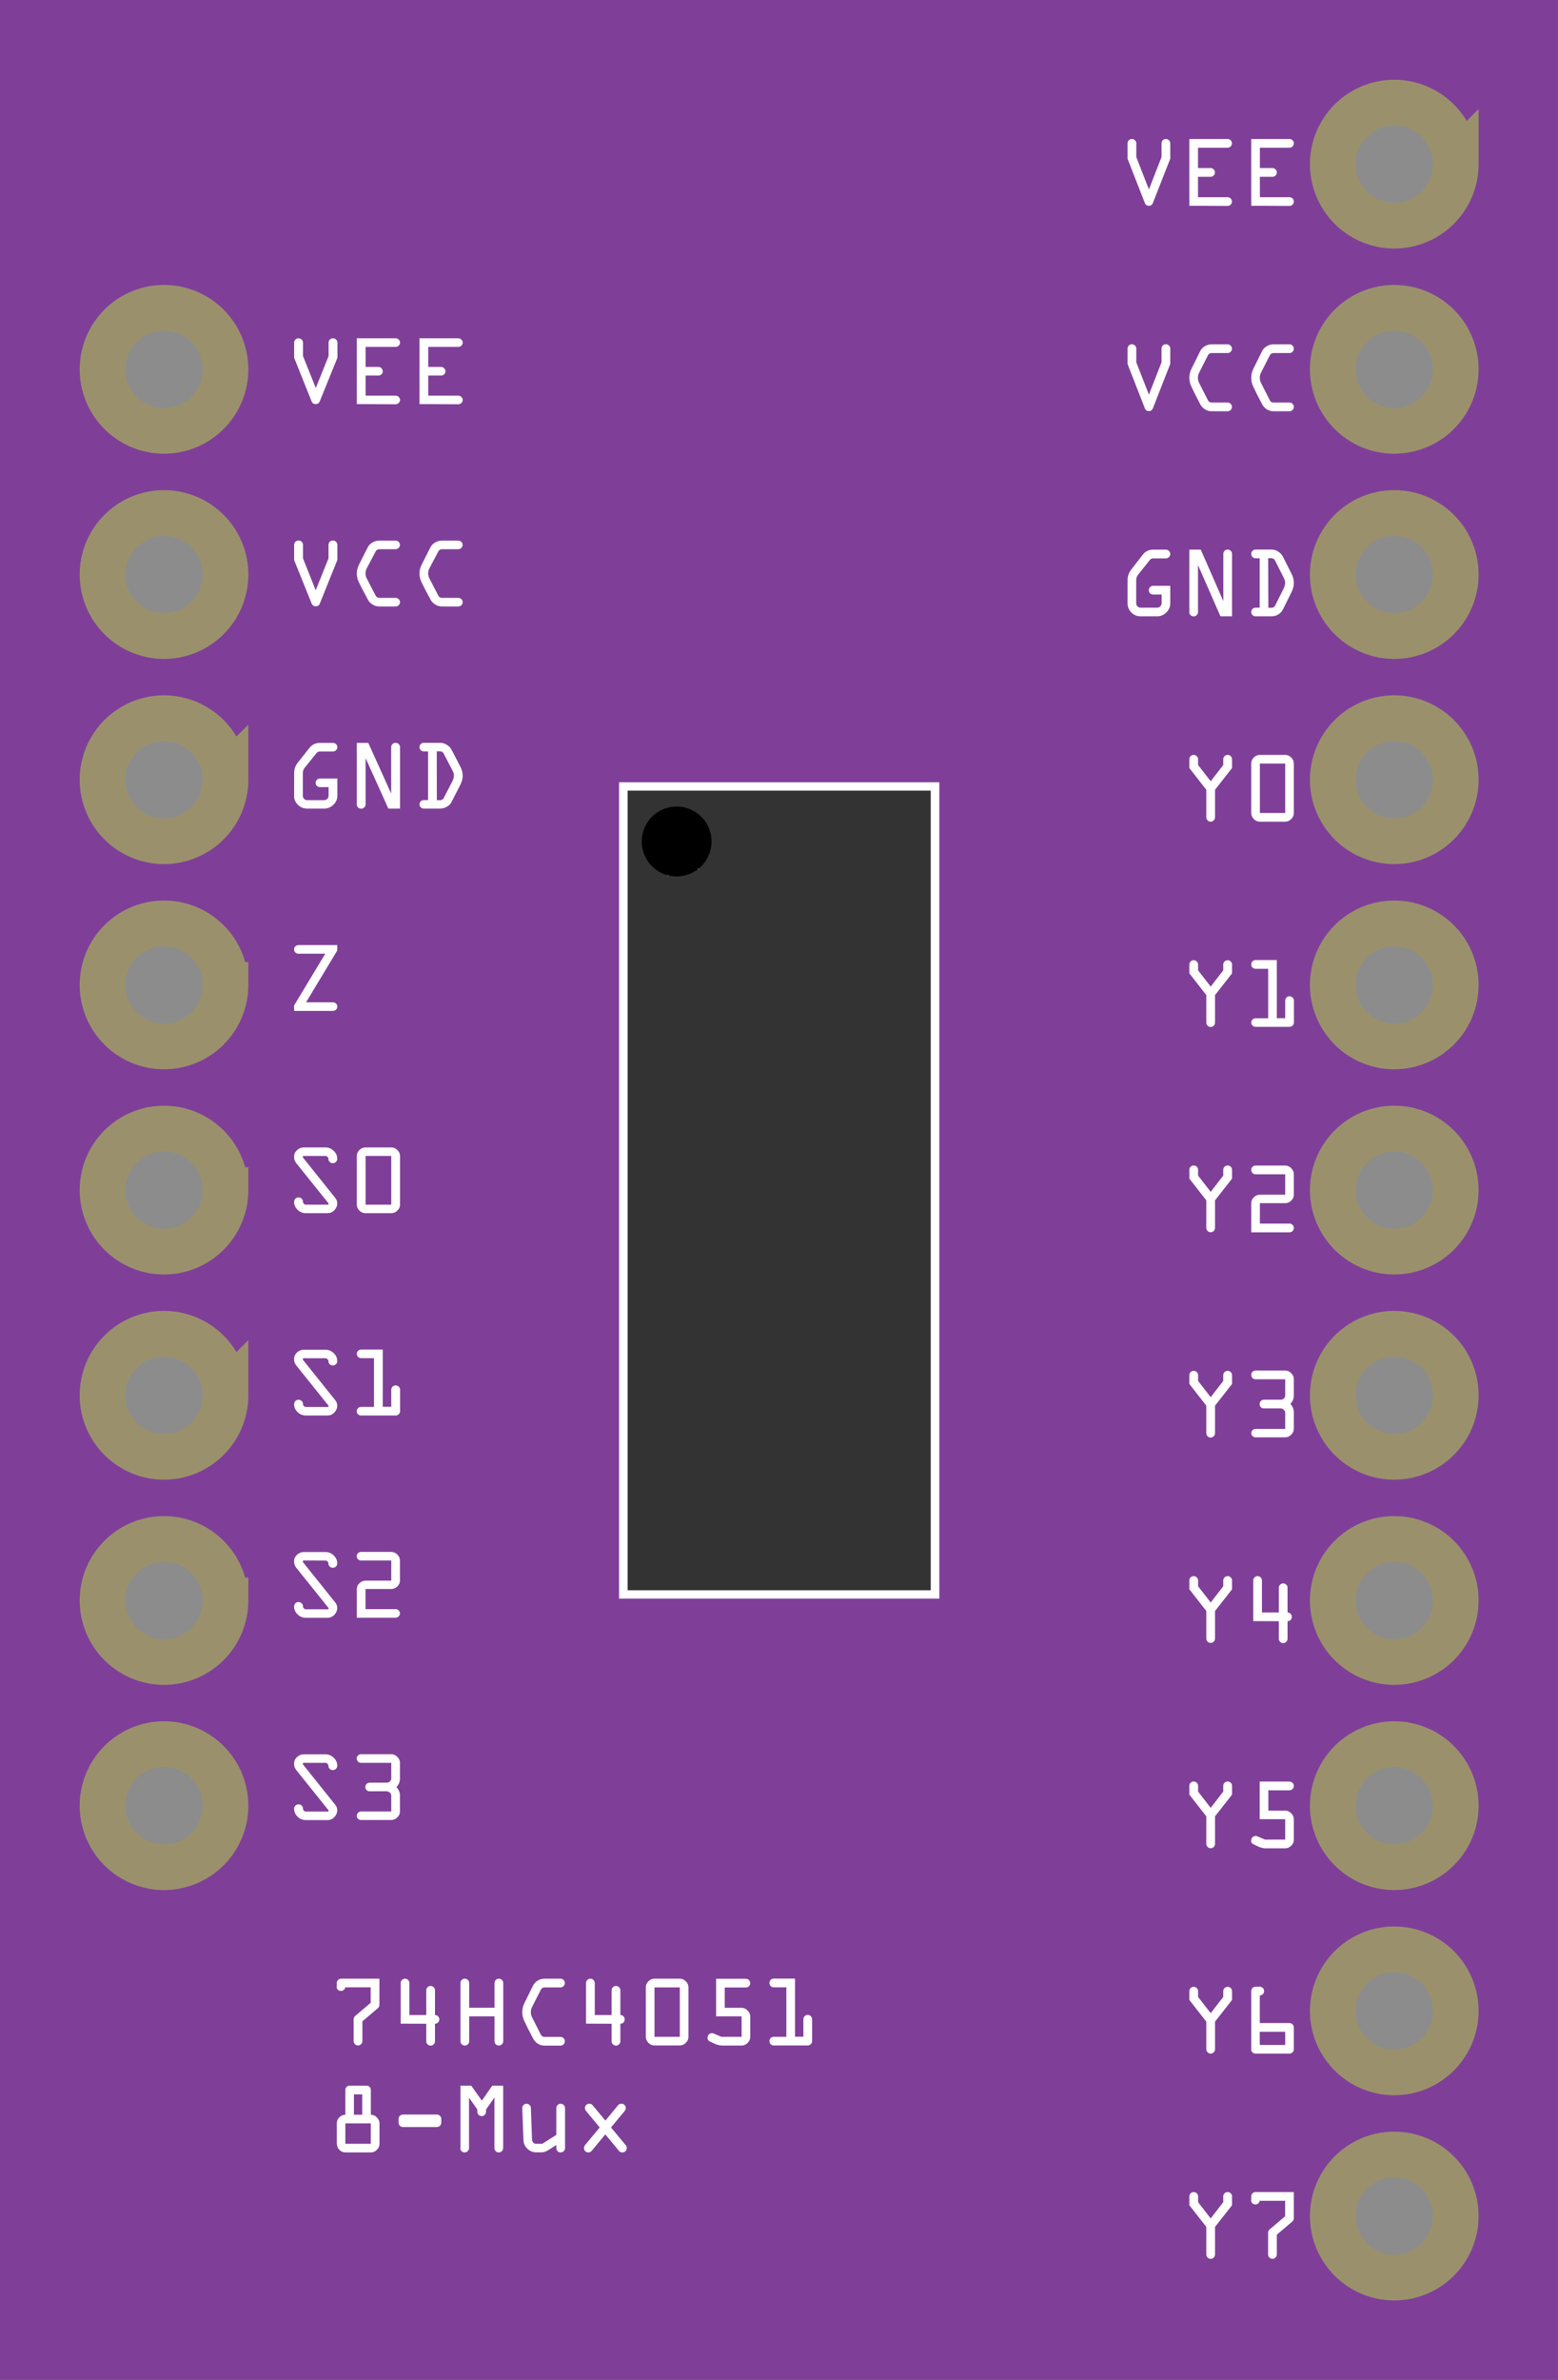 <!-- Created with Inkscape (http://www.inkscape.org/) --><svg xmlns:inkscape="http://www.inkscape.org/namespaces/inkscape" xmlns:sodipodi="http://sodipodi.sourceforge.net/DTD/sodipodi-0.dtd" xmlns="http://www.w3.org/2000/svg" xmlns:svg="http://www.w3.org/2000/svg" width="19.304mm" height="29.464mm" viewBox="0 0 19.304 29.464" version="1.1" id="svg5" inkscape:version="1.1.1 (3bf5ae0d25, 2021-09-20)" sodipodi:docname="input.svg">
  <rect x="0" y="0" width="19.304" height="29.464" fill="#808080" stroke="none"/>
  <sodipodi:namedview id="namedview7" pagecolor="#ffffff" bordercolor="#666666" borderopacity="1.0" inkscape:pageshadow="2" inkscape:pageopacity="0.0" inkscape:pagecheckerboard="0" inkscape:document-units="mm" showgrid="true" inkscape:zoom="5.6568543" inkscape:cx="51.707183" inkscape:cy="89.360619" inkscape:window-width="1789" inkscape:window-height="1368" inkscape:window-x="3312" inkscape:window-y="1200" inkscape:window-maximized="0" inkscape:current-layer="g5110-9" objecttolerance="20" inkscape:snap-global="true" inkscape:snap-nodes="true" inkscape:snap-others="true" inkscape:snap-to-guides="true" guidetolerance="10000" inkscape:snap-object-midpoints="true" inkscape:snap-bbox="true" inkscape:snap-bbox-midpoints="false" inkscape:snap-bbox-edge-midpoints="false" inkscape:object-nodes="false" inkscape:snap-center="true" fit-margin-top="0" fit-margin-left="0" fit-margin-right="0" fit-margin-bottom="0">
    <inkscape:grid type="xygrid" id="grid9" spacingx="0.254" spacingy="0.254" originx="-0.508" originy="-0.508"/>
  </sodipodi:namedview>
  <defs id="defs2">
    <linearGradient id="linearGradient2068" inkscape:swatch="solid">
      <stop style="stop-color:#7f3f98;stop-opacity:1;" offset="0" id="stop2066"/>
    </linearGradient>
  </defs>
  <g inkscape:label="Layer 1" inkscape:groupmode="layer" id="layer1" style="display:inline" transform="translate(-0.635,-0.635)">
    <g id="breadboard" transform="matrix(1.086,0,0,1.055,0.497,0.501)">
      <path id="rect5525" style="display:inline;fill:#7f3f98;fill-rule:evenodd;stroke-width:0.929" inkscape:label="base" d="M 0.127,0.127 H 17.907 V 28.067 H 0.127 Z"/>
      <g id="g5110-9" inkscape:label="pins" style="display:inline" transform="matrix(0.921,0,0,0.948,-0.458,-0.475)">
        <path id="connector18pin" style="fill:#8c8c8c;stroke:#9a916c;stroke-width:0.565" inkscape:label="connector18pin" d="m 18.669,28.067 a 0.762,0.762 0 0 1 -0.762,0.762 0.762,0.762 0 0 1 -0.762,-0.762 0.762,0.762 0 0 1 0.762,-0.762 0.762,0.762 0 0 1 0.762,0.762 z"/>
        <path id="connector17pin" style="fill:#8c8c8c;stroke:#9a916c;stroke-width:0.565" inkscape:label="connector17pin" d="m 18.669,25.527 a 0.762,0.762 0 0 1 -0.762,0.762 0.762,0.762 0 0 1 -0.762,-0.762 0.762,0.762 0 0 1 0.762,-0.762 0.762,0.762 0 0 1 0.762,0.762 z"/>
        <path id="connector16pin" style="fill:#8c8c8c;stroke:#9a916c;stroke-width:0.565" inkscape:label="connector16pin" d="m 18.669,22.987 a 0.762,0.762 0 0 1 -0.762,0.762 0.762,0.762 0 0 1 -0.762,-0.762 0.762,0.762 0 0 1 0.762,-0.762 0.762,0.762 0 0 1 0.762,0.762 z"/>
        <path id="connector15pin" style="fill:#8c8c8c;stroke:#9a916c;stroke-width:0.565" inkscape:label="connector15pin" d="m 18.669,20.447 a 0.762,0.762 0 0 1 -0.762,0.762 0.762,0.762 0 0 1 -0.762,-0.762 0.762,0.762 0 0 1 0.762,-0.762 0.762,0.762 0 0 1 0.762,0.762 z"/>
        <path id="connector14pin" style="fill:#8c8c8c;fill-rule:evenodd;stroke:#9a916c;stroke-width:0.565" inkscape:label="connector14pin" d="m 18.669,17.907 a 0.762,0.762 0 0 1 -0.762,0.762 0.762,0.762 0 0 1 -0.762,-0.762 0.762,0.762 0 0 1 0.762,-0.762 0.762,0.762 0 0 1 0.762,0.762 z"/>
        <path id="connector13pin" style="fill:#8c8c8c;stroke:#9a916c;stroke-width:0.565" inkscape:label="connector13pin" d="m 18.669,15.367 a 0.762,0.762 0 0 1 -0.762,0.762 0.762,0.762 0 0 1 -0.762,-0.762 0.762,0.762 0 0 1 0.762,-0.762 0.762,0.762 0 0 1 0.762,0.762 z"/>
        <path id="connector12pin" style="fill:#8c8c8c;stroke:#9a916c;stroke-width:0.565" inkscape:label="connector12pin" d="m 18.669,12.827 a 0.762,0.762 0 0 1 -0.762,0.762 0.762,0.762 0 0 1 -0.762,-0.762 0.762,0.762 0 0 1 0.762,-0.762 0.762,0.762 0 0 1 0.762,0.762 z"/>
        <path id="connector11pin" style="fill:#8c8c8c;stroke:#9a916c;stroke-width:0.565" inkscape:label="connector11pin" d="M 18.669,10.287 A 0.762,0.762 0 0 1 17.907,11.049 0.762,0.762 0 0 1 17.145,10.287 0.762,0.762 0 0 1 17.907,9.525 0.762,0.762 0 0 1 18.669,10.287 Z"/>
        <path id="connector10pin" style="fill:#8c8c8c;stroke:#9a916c;stroke-width:0.565" inkscape:label="connector10pin" d="m 18.669,7.747 a 0.762,0.762 0 0 1 -0.762,0.762 0.762,0.762 0 0 1 -0.762,-0.762 0.762,0.762 0 0 1 0.762,-0.762 0.762,0.762 0 0 1 0.762,0.762 z"/>
        <path id="connector9pin" style="fill:#8c8c8c;stroke:#9a916c;stroke-width:0.565" inkscape:label="connector9pin" d="m 18.669,5.207 a 0.762,0.762 0 0 1 -0.762,0.762 0.762,0.762 0 0 1 -0.762,-0.762 0.762,0.762 0 0 1 0.762,-0.762 0.762,0.762 0 0 1 0.762,0.762 z"/>
        <path id="connector8pin" style="fill:#8c8c8c;stroke:#9a916c;stroke-width:0.565" inkscape:label="connector8pin" d="m 18.669,2.667 a 0.762,0.762 0 0 1 -0.762,0.762 0.762,0.762 0 0 1 -0.762,-0.762 A 0.762,0.762 0 0 1 17.907,1.905 0.762,0.762 0 0 1 18.669,2.667 Z"/>
        <path id="connector7pin" style="fill:#8c8c8c;stroke:#9a916c;stroke-width:0.565" inkscape:label="connector7pin" d="m 3.429,22.987 a 0.762,0.762 0 0 1 -0.762,0.762 0.762,0.762 0 0 1 -0.762,-0.762 0.762,0.762 0 0 1 0.762,-0.762 0.762,0.762 0 0 1 0.762,0.762 z"/>
        <path id="connector6pin" style="fill:#8c8c8c;stroke:#9a916c;stroke-width:0.565" inkscape:label="connector6pin" d="m 3.429,20.447 a 0.762,0.762 0 0 1 -0.762,0.762 A 0.762,0.762 0 0 1 1.905,20.447 0.762,0.762 0 0 1 2.667,19.685 a 0.762,0.762 0 0 1 0.762,0.762 z"/>
        <path id="connector5pin" style="fill:#8c8c8c;stroke:#9a916c;stroke-width:0.565" inkscape:label="connector5pin" d="m 3.429,17.907 a 0.762,0.762 0 0 1 -0.762,0.762 A 0.762,0.762 0 0 1 1.905,17.907 a 0.762,0.762 0 0 1 0.762,-0.762 0.762,0.762 0 0 1 0.762,0.762 z"/>
        <path id="connector4pin" style="fill:#8c8c8c;stroke:#9a916c;stroke-width:0.565" inkscape:label="connector4pin" d="m 3.429,15.367 a 0.762,0.762 0 0 1 -0.762,0.762 A 0.762,0.762 0 0 1 1.905,15.367 a 0.762,0.762 0 0 1 0.762,-0.762 0.762,0.762 0 0 1 0.762,0.762 z"/>
        <path id="connector3pin" style="fill:#8c8c8c;stroke:#9a916c;stroke-width:0.565" inkscape:label="connector3pin" d="m 3.429,12.827 a 0.762,0.762 0 0 1 -0.762,0.762 A 0.762,0.762 0 0 1 1.905,12.827 a 0.762,0.762 0 0 1 0.762,-0.762 0.762,0.762 0 0 1 0.762,0.762 z"/>
        <path id="connector2pin" style="fill:#8c8c8c;stroke:#9a916c;stroke-width:0.565" inkscape:label="connector2pin" d="m 3.429,10.287 a 0.762,0.762 0 0 1 -0.762,0.762 A 0.762,0.762 0 0 1 1.905,10.287 0.762,0.762 0 0 1 2.667,9.525 0.762,0.762 0 0 1 3.429,10.287 Z"/>
        <path id="connector1pin" style="fill:#8c8c8c;stroke:#9a916c;stroke-width:0.565" inkscape:label="connector1pin" d="m 3.429,7.747 a 0.762,0.762 0 0 1 -0.762,0.762 0.762,0.762 0 0 1 -0.762,-0.762 0.762,0.762 0 0 1 0.762,-0.762 0.762,0.762 0 0 1 0.762,0.762 z"/>
        <path id="connector0pin" style="fill:#8c8c8c;stroke:#9a916c;stroke-width:0.565" inkscape:label="connector0pin" d="m 3.429,5.207 a 0.762,0.762 0 0 1 -0.762,0.762 0.762,0.762 0 0 1 -0.762,-0.762 0.762,0.762 0 0 1 0.762,-0.762 0.762,0.762 0 0 1 0.762,0.762 z"/>
      </g>
      <g id="g145510" inkscape:label="pin names">
        <g aria-label="VEE" id="text13455" style="font-size:0.989px;font-family:OCRA;-inkscape-font-specification:OCRA;fill:#ffffff">
          <path d="M 3.483,4.326 V 4.147 q 0,-0.02 0.014,-0.035 0.015,-0.015 0.036,-0.015 0.021,0 0.036,0.015 0.015,0.015 0.015,0.035 v 0.159 l 0.146,0.374 0.146,-0.374 v -0.159 q 0,-0.02 0.014,-0.035 0.015,-0.015 0.036,-0.015 0.021,0 0.036,0.015 0.015,0.015 0.015,0.035 V 4.325 L 3.775,4.837 q -0.013,0.032 -0.046,0.032 -0.035,0 -0.047,-0.032 z" style="font-size:0.989px;font-family:OCRA;-inkscape-font-specification:OCRA;fill:#ffffff" id="path915"/>
          <path d="M 4.198,4.869 V 4.097 h 0.442 q 0.021,0 0.036,0.015 0.015,0.015 0.015,0.035 0,0.021 -0.015,0.036 -0.015,0.015 -0.036,0.015 H 4.298 v 0.235 h 0.146 q 0.02,0 0.035,0.015 0.015,0.015 0.015,0.036 0,0.021 -0.015,0.036 -0.015,0.014 -0.035,0.014 h -0.146 v 0.236 h 0.342 q 0.021,0 0.036,0.015 0.015,0.015 0.015,0.035 0,0.021 -0.015,0.036 -0.015,0.015 -0.036,0.015 z" style="font-size:0.989px;font-family:OCRA;-inkscape-font-specification:OCRA;fill:#ffffff" id="path917"/>
          <path d="M 4.913,4.869 V 4.097 h 0.442 q 0.021,0 0.036,0.015 0.015,0.015 0.015,0.035 0,0.021 -0.015,0.036 -0.015,0.015 -0.036,0.015 h -0.342 v 0.235 h 0.146 q 0.02,0 0.035,0.015 0.015,0.015 0.015,0.036 0,0.021 -0.015,0.036 -0.015,0.014 -0.035,0.014 h -0.146 v 0.236 h 0.342 q 0.021,0 0.036,0.015 0.015,0.015 0.015,0.035 0,0.021 -0.015,0.036 -0.015,0.015 -0.036,0.015 z" style="font-size:0.989px;font-family:OCRA;-inkscape-font-specification:OCRA;fill:#ffffff" id="path919"/>
        </g>
        <g aria-label="VCC" id="text13455-8" style="font-size:0.989px;font-family:OCRA;-inkscape-font-specification:OCRA;fill:#ffffff">
          <path d="M 3.483,6.7 V 6.52 q 0,-0.02 0.014,-0.035 0.015,-0.015 0.036,-0.015 0.021,0 0.036,0.015 0.015,0.015 0.015,0.035 V 6.68 L 3.729,7.054 3.875,6.68 V 6.52 q 0,-0.02 0.014,-0.035 0.015,-0.015 0.036,-0.015 0.021,0 0.036,0.015 0.015,0.015 0.015,0.035 v 0.178 l -0.2,0.512 q -0.013,0.032 -0.046,0.032 -0.035,0 -0.047,-0.032 z" style="font-size:0.989px;font-family:OCRA;-inkscape-font-specification:OCRA;fill:#ffffff" id="path922"/>
          <path d="m 4.198,6.857 q 0,-0.052 0.024,-0.102 L 4.321,6.553 q 0.016,-0.036 0.052,-0.058 0.038,-0.024 0.082,-0.024 h 0.184 q 0.021,0 0.036,0.015 0.015,0.015 0.015,0.035 0,0.021 -0.015,0.036 -0.015,0.015 -0.036,0.015 H 4.456 q -0.031,0 -0.044,0.028 L 4.31,6.799 q -0.013,0.028 -0.013,0.057 0,0.03 0.013,0.057 L 4.412,7.115 q 0.013,0.028 0.044,0.028 h 0.184 q 0.021,0 0.036,0.015 0.015,0.015 0.015,0.035 0,0.021 -0.015,0.036 -0.015,0.015 -0.036,0.015 H 4.456 q -0.044,0 -0.08,-0.024 -0.036,-0.024 -0.053,-0.059 Q 4.249,7.02 4.221,6.959 4.198,6.908 4.198,6.857 Z" style="font-size:0.989px;font-family:OCRA;-inkscape-font-specification:OCRA;fill:#ffffff" id="path924"/>
          <path d="m 4.913,6.857 q 0,-0.052 0.024,-0.102 L 5.036,6.553 q 0.016,-0.036 0.052,-0.058 0.038,-0.024 0.082,-0.024 h 0.184 q 0.021,0 0.036,0.015 0.015,0.015 0.015,0.035 0,0.021 -0.015,0.036 -0.015,0.015 -0.036,0.015 H 5.171 q -0.031,0 -0.044,0.028 L 5.025,6.799 q -0.013,0.028 -0.013,0.057 0,0.03 0.013,0.057 L 5.127,7.115 q 0.013,0.028 0.044,0.028 h 0.184 q 0.021,0 0.036,0.015 0.015,0.015 0.015,0.035 0,0.021 -0.015,0.036 -0.015,0.015 -0.036,0.015 H 5.171 q -0.044,0 -0.08,-0.024 -0.036,-0.024 -0.053,-0.059 Q 4.964,7.02 4.936,6.959 4.913,6.908 4.913,6.857 Z" style="font-size:0.989px;font-family:OCRA;-inkscape-font-specification:OCRA;fill:#ffffff" id="path926"/>
        </g>
        <g aria-label="GND" id="text13455-4" style="font-size:0.989px;font-family:OCRA;-inkscape-font-specification:OCRA;fill:#ffffff">
          <path d="m 3.483,9.466 v -0.268 q 0,-0.068 0.042,-0.122 L 3.659,8.902 q 0.045,-0.057 0.119,-0.057 h 0.147 q 0.021,0 0.036,0.015 0.015,0.015 0.015,0.035 0,0.021 -0.015,0.036 -0.015,0.015 -0.036,0.015 H 3.777 q -0.025,0 -0.04,0.02 L 3.603,9.137 q -0.021,0.028 -0.021,0.061 v 0.268 q 0,0.021 0.015,0.036 0.015,0.015 0.035,0.015 h 0.193 q 0.02,0 0.035,-0.015 0.016,-0.015 0.016,-0.036 V 9.364 h -0.098 q -0.021,0 -0.036,-0.014 -0.014,-0.015 -0.014,-0.036 0,-0.021 0.014,-0.036 0.015,-0.015 0.036,-0.015 h 0.198 v 0.202 q 0,0.061 -0.045,0.106 -0.045,0.045 -0.106,0.045 H 3.632 q -0.062,0 -0.106,-0.044 -0.044,-0.045 -0.044,-0.107 z" style="font-size:0.989px;font-family:OCRA;-inkscape-font-specification:OCRA;fill:#ffffff" id="path929"/>
          <path d="M 4.198,9.566 V 8.845 H 4.329 L 4.59,9.44 V 8.894 q 0,-0.02 0.014,-0.035 0.015,-0.015 0.036,-0.015 0.021,0 0.036,0.015 0.015,0.015 0.015,0.035 V 9.616 H 4.558 L 4.298,9.023 v 0.543 q 0,0.021 -0.015,0.036 -0.015,0.015 -0.036,0.015 -0.021,0 -0.036,-0.015 -0.014,-0.015 -0.014,-0.036 z" style="font-size:0.989px;font-family:OCRA;-inkscape-font-specification:OCRA;fill:#ffffff" id="path931"/>
          <path d="m 4.913,9.566 q 0,-0.02 0.014,-0.035 0.015,-0.015 0.036,-0.015 h 0.048 V 8.945 h -0.048 q -0.021,0 -0.036,-0.015 -0.014,-0.015 -0.014,-0.036 0,-0.02 0.014,-0.035 0.015,-0.015 0.036,-0.015 h 0.184 q 0.044,0 0.079,0.024 0.037,0.024 0.054,0.059 l 0.101,0.201 q 0.025,0.051 0.025,0.102 0,0.05 -0.025,0.102 l -0.1,0.202 q -0.016,0.036 -0.053,0.059 -0.037,0.023 -0.081,0.023 h -0.184 q -0.021,0 -0.036,-0.015 -0.014,-0.015 -0.014,-0.036 z m 0.198,-0.049 h 0.036 q 0.031,0 0.044,-0.028 L 5.292,9.288 q 0.014,-0.034 0.014,-0.057 0,-0.03 -0.014,-0.057 L 5.19,8.972 q -0.013,-0.028 -0.044,-0.028 h -0.036 z" style="font-size:0.989px;font-family:OCRA;-inkscape-font-specification:OCRA;fill:#ffffff" id="path933"/>
        </g>
        <g aria-label="Z" id="text13455-1" style="font-size:0.989px;fill:#ffffff">
          <path d="m 3.482,11.927 0.356,-0.608 h -0.306 q -0.021,0 -0.036,-0.015 -0.014,-0.015 -0.014,-0.036 0,-0.02 0.014,-0.035 0.015,-0.015 0.036,-0.015 h 0.443 v 0.063 l -0.356,0.608 h 0.306 q 0.021,0 0.036,0.015 0.015,0.015 0.015,0.035 0,0.021 -0.015,0.036 -0.015,0.015 -0.036,0.015 H 3.483 Z" style="font-family:OCRA;-inkscape-font-specification:OCRA;stroke-width:0.247" id="path936"/>
        </g>
        <g aria-label="S0" id="text13455-6" style="font-size:0.989px;fill:#ffffff">
          <path d="m 3.483,14.23 q 0,-0.021 0.014,-0.036 0.015,-0.015 0.036,-0.015 0.021,0 0.036,0.015 0.015,0.015 0.015,0.036 0,0.014 0.01,0.024 0.01,0.01 0.024,0.01 h 0.246 q 0.013,0 0.013,-0.013 L 3.505,13.774 q -0.023,-0.032 -0.023,-0.069 v -0.003 q 0,-0.045 0.033,-0.077 0.034,-0.033 0.079,-0.033 h 0.246 q 0.054,0 0.094,0.04 0.041,0.04 0.041,0.094 0,0.021 -0.015,0.036 -0.015,0.015 -0.036,0.015 -0.021,0 -0.036,-0.015 -0.014,-0.015 -0.014,-0.036 0,-0.013 -0.011,-0.023 -0.01,-0.011 -0.024,-0.011 H 3.594 q -0.012,0 -0.012,0.01 v 0.003 0.004 l 0.368,0.473 q 0.025,0.03 0.025,0.069 -0.002,0.046 -0.035,0.08 -0.032,0.033 -0.078,0.033 H 3.616 q -0.054,0 -0.094,-0.04 -0.04,-0.04 -0.04,-0.094 z" style="font-family:OCRA;-inkscape-font-specification:OCRA;stroke-width:0.247" id="path939"/>
          <path d="m 4.198,14.264 v -0.572 q 0,-0.041 0.03,-0.07 0.03,-0.03 0.07,-0.03 h 0.293 q 0.04,0 0.069,0.03 0.031,0.03 0.031,0.07 v 0.572 q 0,0.041 -0.031,0.07 -0.03,0.03 -0.069,0.03 h -0.293 q -0.041,0 -0.07,-0.03 -0.03,-0.03 -0.03,-0.07 z m 0.1,0 h 0.293 v -0.572 h -0.293 z" style="font-family:OCRA;-inkscape-font-specification:OCRA;stroke-width:0.247" id="path941"/>
        </g>
        <g aria-label="S1" id="text13455-5" style="font-size:0.989px;fill:#ffffff">
          <path d="m 3.483,16.604 q 0,-0.021 0.014,-0.036 0.015,-0.015 0.036,-0.015 0.021,0 0.036,0.015 0.015,0.015 0.015,0.036 0,0.014 0.01,0.024 0.01,0.01 0.024,0.01 h 0.246 q 0.013,0 0.013,-0.013 L 3.505,16.148 q -0.023,-0.032 -0.023,-0.069 v -0.003 q 0,-0.045 0.033,-0.077 0.034,-0.033 0.079,-0.033 h 0.246 q 0.054,0 0.094,0.04 0.041,0.04 0.041,0.094 0,0.021 -0.015,0.036 -0.015,0.015 -0.036,0.015 -0.021,0 -0.036,-0.015 -0.014,-0.015 -0.014,-0.036 0,-0.013 -0.011,-0.023 -0.01,-0.011 -0.024,-0.011 H 3.594 q -0.012,0 -0.012,0.01 v 0.003 0.004 l 0.368,0.473 q 0.025,0.03 0.025,0.069 -0.002,0.046 -0.035,0.08 -0.032,0.033 -0.078,0.033 H 3.616 q -0.054,0 -0.094,-0.04 -0.04,-0.04 -0.04,-0.094 z" style="font-family:OCRA;-inkscape-font-specification:OCRA;stroke-width:0.247" id="path944"/>
          <path d="m 4.198,16.687 q 0,-0.02 0.014,-0.035 0.015,-0.015 0.036,-0.015 h 0.146 v -0.572 h -0.146 q -0.021,0 -0.036,-0.015 -0.014,-0.015 -0.014,-0.036 0,-0.02 0.014,-0.035 0.015,-0.015 0.036,-0.015 h 0.246 v 0.672 h 0.097 V 16.436 q 0,-0.021 0.014,-0.036 0.015,-0.015 0.036,-0.015 0.021,0 0.036,0.015 0.015,0.015 0.015,0.036 v 0.251 q 0,0.021 -0.015,0.036 -0.015,0.015 -0.036,0.015 H 4.247 q -0.021,0 -0.036,-0.015 -0.014,-0.015 -0.014,-0.036 z" style="font-family:OCRA;-inkscape-font-specification:OCRA;stroke-width:0.247" id="path946"/>
        </g>
        <g aria-label="S2" id="text13455-7" style="font-size:0.989px;fill:#ffffff">
          <path d="m 3.483,18.978 q 0,-0.021 0.014,-0.036 0.015,-0.015 0.036,-0.015 0.021,0 0.036,0.015 0.015,0.015 0.015,0.036 0,0.014 0.01,0.024 0.01,0.01 0.024,0.01 h 0.246 q 0.013,0 0.013,-0.013 L 3.505,18.522 q -0.023,-0.032 -0.023,-0.069 v -0.003 q 0,-0.045 0.033,-0.077 0.034,-0.033 0.079,-0.033 h 0.246 q 0.054,0 0.094,0.04 0.041,0.04 0.041,0.094 0,0.021 -0.015,0.036 -0.015,0.015 -0.036,0.015 -0.021,0 -0.036,-0.015 -0.014,-0.015 -0.014,-0.036 0,-0.013 -0.011,-0.023 -0.01,-0.011 -0.024,-0.011 H 3.594 q -0.012,0 -0.012,0.01 v 0.003 0.004 l 0.368,0.473 q 0.025,0.03 0.025,0.069 -0.002,0.046 -0.035,0.08 -0.032,0.033 -0.078,0.033 H 3.616 q -0.054,0 -0.094,-0.04 -0.04,-0.04 -0.04,-0.094 z" style="font-family:OCRA;-inkscape-font-specification:OCRA;stroke-width:0.247" id="path949"/>
          <path d="m 4.198,19.111 v -0.336 q 0,-0.041 0.03,-0.069 0.03,-0.03 0.07,-0.03 h 0.293 v -0.236 H 4.247 q -0.021,0 -0.036,-0.015 -0.014,-0.015 -0.014,-0.036 0,-0.02 0.014,-0.035 0.015,-0.015 0.036,-0.015 h 0.343 q 0.04,0 0.069,0.03 0.031,0.03 0.031,0.07 v 0.236 q 0,0.04 -0.03,0.069 -0.03,0.03 -0.07,0.03 h -0.293 v 0.236 h 0.342 q 0.021,0 0.036,0.015 0.015,0.015 0.015,0.035 0,0.021 -0.015,0.036 -0.015,0.015 -0.036,0.015 z" style="font-family:OCRA;-inkscape-font-specification:OCRA;stroke-width:0.247" id="path951"/>
        </g>
        <g aria-label="S3" id="text13455-0" style="font-size:0.989px;fill:#ffffff">
          <path d="m 3.483,21.352 q 0,-0.021 0.014,-0.036 0.015,-0.015 0.036,-0.015 0.021,0 0.036,0.015 0.015,0.015 0.015,0.036 0,0.014 0.01,0.024 0.01,0.01 0.024,0.01 h 0.246 q 0.013,0 0.013,-0.013 L 3.505,20.896 q -0.023,-0.032 -0.023,-0.069 v -0.003 q 0,-0.045 0.033,-0.077 0.034,-0.033 0.079,-0.033 h 0.246 q 0.054,0 0.094,0.04 0.041,0.04 0.041,0.094 0,0.021 -0.015,0.036 -0.015,0.015 -0.036,0.015 -0.021,0 -0.036,-0.015 -0.014,-0.015 -0.014,-0.036 0,-0.013 -0.011,-0.023 -0.01,-0.011 -0.024,-0.011 H 3.594 q -0.012,0 -0.012,0.01 v 0.003 0.004 l 0.368,0.473 q 0.025,0.03 0.025,0.069 -0.002,0.046 -0.035,0.08 -0.032,0.033 -0.078,0.033 H 3.616 q -0.054,0 -0.094,-0.04 -0.04,-0.04 -0.04,-0.094 z" style="font-family:OCRA;-inkscape-font-specification:OCRA;stroke-width:0.247" id="path954"/>
          <path d="m 4.198,21.435 q 0,-0.02 0.014,-0.035 0.015,-0.015 0.036,-0.015 h 0.343 v -0.186 q 0,-0.02 -0.016,-0.035 -0.015,-0.016 -0.035,-0.016 h -0.195 q -0.021,0 -0.036,-0.014 -0.014,-0.015 -0.014,-0.036 0,-0.021 0.014,-0.036 0.015,-0.015 0.036,-0.015 h 0.195 q 0.021,0 0.036,-0.015 0.015,-0.015 0.015,-0.035 V 20.814 H 4.247 q -0.021,0 -0.036,-0.015 -0.014,-0.015 -0.014,-0.036 0,-0.02 0.014,-0.035 0.015,-0.015 0.036,-0.015 h 0.343 q 0.04,0 0.069,0.03 0.031,0.03 0.031,0.07 v 0.186 q 0,0.057 -0.04,0.1 0.04,0.043 0.04,0.1 v 0.186 q 0,0.041 -0.031,0.07 -0.03,0.03 -0.069,0.03 H 4.247 q -0.021,0 -0.036,-0.015 -0.014,-0.015 -0.014,-0.036 z" style="font-family:OCRA;-inkscape-font-specification:OCRA;stroke-width:0.247" id="path956"/>
        </g>
        <g aria-label="VEE" transform="scale(0.986,1.015)" id="text100602" style="font-size:0.989px;line-height:1.25;font-family:OCRA;-inkscape-font-specification:OCRA;text-align:end;text-anchor:end;fill:#ffffff;stroke-width:0.247">
          <path d="M 13.176,1.961 V 1.782 q 0,-0.02 0.014,-0.035 0.015,-0.015 0.036,-0.015 0.021,0 0.036,0.015 0.015,0.015 0.015,0.035 v 0.159 l 0.146,0.374 0.146,-0.374 v -0.159 q 0,-0.02 0.014,-0.035 0.015,-0.015 0.036,-0.015 0.021,0 0.036,0.015 0.015,0.015 0.015,0.035 V 1.96 L 13.469,2.472 q -0.013,0.032 -0.046,0.032 -0.035,0 -0.047,-0.032 z" id="path959"/>
          <path d="M 13.891,2.504 V 1.732 h 0.442 q 0.021,0 0.036,0.015 0.015,0.015 0.015,0.035 0,0.021 -0.015,0.036 -0.015,0.015 -0.036,0.015 h -0.342 v 0.235 h 0.146 q 0.02,0 0.035,0.015 0.015,0.015 0.015,0.036 0,0.021 -0.015,0.036 -0.015,0.014 -0.035,0.014 h -0.146 v 0.236 h 0.342 q 0.021,0 0.036,0.015 0.015,0.015 0.015,0.035 0,0.021 -0.015,0.036 -0.015,0.015 -0.036,0.015 z" id="path961"/>
          <path d="M 14.607,2.504 V 1.732 h 0.442 q 0.021,0 0.036,0.015 0.015,0.015 0.015,0.035 0,0.021 -0.015,0.036 -0.015,0.015 -0.036,0.015 h -0.342 v 0.235 h 0.146 q 0.02,0 0.035,0.015 0.015,0.015 0.015,0.036 0,0.021 -0.015,0.036 -0.015,0.014 -0.035,0.014 h -0.146 v 0.236 h 0.342 q 0.021,0 0.036,0.015 0.015,0.015 0.015,0.035 0,0.021 -0.015,0.036 -0.015,0.015 -0.036,0.015 z" id="path963"/>
        </g>
        <g aria-label="VCC" transform="scale(0.986,1.015)" id="text100602-5" style="font-size:0.989px;line-height:1.25;font-family:OCRA;-inkscape-font-specification:OCRA;text-align:end;text-anchor:end;display:inline;fill:#ffffff;stroke-width:0.247">
          <path d="M 13.176,4.334 V 4.155 q 0,-0.02 0.014,-0.035 0.015,-0.015 0.036,-0.015 0.021,0 0.036,0.015 0.015,0.015 0.015,0.035 v 0.159 l 0.146,0.374 0.146,-0.374 v -0.159 q 0,-0.02 0.014,-0.035 0.015,-0.015 0.036,-0.015 0.021,0 0.036,0.015 0.015,0.015 0.015,0.035 V 4.333 L 13.469,4.846 q -0.013,0.032 -0.046,0.032 -0.035,0 -0.047,-0.032 z" id="path966"/>
          <path d="m 13.891,4.492 q 0,-0.052 0.024,-0.102 l 0.1,-0.202 q 0.016,-0.036 0.052,-0.058 0.038,-0.024 0.082,-0.024 h 0.184 q 0.021,0 0.036,0.015 0.015,0.015 0.015,0.035 0,0.021 -0.015,0.036 -0.015,0.015 -0.036,0.015 h -0.184 q -0.031,0 -0.044,0.028 l -0.102,0.201 q -0.013,0.028 -0.013,0.057 0,0.03 0.013,0.057 l 0.102,0.201 q 0.013,0.028 0.044,0.028 h 0.184 q 0.021,0 0.036,0.015 0.015,0.015 0.015,0.035 0,0.021 -0.015,0.036 -0.015,0.015 -0.036,0.015 h -0.184 q -0.044,0 -0.08,-0.024 -0.036,-0.024 -0.053,-0.059 -0.073,-0.139 -0.101,-0.201 -0.024,-0.05 -0.024,-0.102 z" id="path968"/>
          <path d="m 14.607,4.492 q 0,-0.052 0.024,-0.102 l 0.1,-0.202 q 0.016,-0.036 0.052,-0.058 0.038,-0.024 0.082,-0.024 h 0.184 q 0.021,0 0.036,0.015 0.015,0.015 0.015,0.035 0,0.021 -0.015,0.036 -0.015,0.015 -0.036,0.015 h -0.184 q -0.031,0 -0.044,0.028 l -0.102,0.201 q -0.013,0.028 -0.013,0.057 0,0.03 0.013,0.057 l 0.102,0.201 q 0.013,0.028 0.044,0.028 h 0.184 q 0.021,0 0.036,0.015 0.015,0.015 0.015,0.035 0,0.021 -0.015,0.036 -0.015,0.015 -0.036,0.015 h -0.184 q -0.044,0 -0.08,-0.024 -0.036,-0.024 -0.053,-0.059 -0.073,-0.139 -0.101,-0.201 -0.024,-0.05 -0.024,-0.102 z" id="path970"/>
        </g>
        <g aria-label="GND " transform="scale(0.986,1.015)" id="text100602-9" style="font-size:0.989px;line-height:1.25;font-family:OCRA;-inkscape-font-specification:OCRA;text-align:end;text-anchor:end;display:inline;fill:#ffffff;stroke-width:0.247">
          <path d="M 13.176,7.101 V 6.833 q 0,-0.068 0.042,-0.122 l 0.135,-0.174 q 0.045,-0.057 0.119,-0.057 h 0.147 q 0.021,0 0.036,0.015 0.015,0.015 0.015,0.035 0,0.021 -0.015,0.036 -0.015,0.015 -0.036,0.015 h -0.147 q -0.025,0 -0.04,0.02 L 13.297,6.771 q -0.021,0.028 -0.021,0.061 v 0.268 q 0,0.021 0.015,0.036 0.015,0.015 0.035,0.015 h 0.193 q 0.02,0 0.035,-0.015 0.016,-0.015 0.016,-0.036 V 6.999 h -0.098 q -0.021,0 -0.036,-0.014 -0.014,-0.015 -0.014,-0.036 0,-0.021 0.014,-0.036 0.015,-0.015 0.036,-0.015 h 0.198 v 0.202 q 0,0.061 -0.045,0.106 -0.045,0.045 -0.106,0.045 h -0.193 q -0.062,0 -0.106,-0.044 -0.044,-0.045 -0.044,-0.107 z" id="path973"/>
          <path d="m 13.891,7.201 v -0.721 h 0.132 l 0.261,0.595 V 6.529 q 0,-0.02 0.014,-0.035 0.015,-0.015 0.036,-0.015 0.021,0 0.036,0.015 0.015,0.015 0.015,0.035 V 7.251 H 14.251 L 13.991,6.658 v 0.543 q 0,0.021 -0.015,0.036 -0.015,0.015 -0.036,0.015 -0.021,0 -0.036,-0.015 -0.014,-0.015 -0.014,-0.036 z" id="path975"/>
          <path d="m 14.607,7.201 q 0,-0.02 0.014,-0.035 0.015,-0.015 0.036,-0.015 h 0.048 V 6.58 h -0.048 q -0.021,0 -0.036,-0.015 -0.014,-0.015 -0.014,-0.036 0,-0.02 0.014,-0.035 0.015,-0.015 0.036,-0.015 h 0.184 q 0.044,0 0.079,0.024 0.037,0.024 0.054,0.059 l 0.101,0.201 q 0.025,0.051 0.025,0.102 0,0.05 -0.025,0.102 l -0.1,0.202 q -0.016,0.036 -0.053,0.059 -0.037,0.023 -0.081,0.023 h -0.184 q -0.021,0 -0.036,-0.015 -0.014,-0.015 -0.014,-0.036 z m 0.198,-0.049 h 0.036 q 0.031,0 0.044,-0.028 L 14.985,6.923 q 0.014,-0.034 0.014,-0.057 0,-0.03 -0.014,-0.057 L 14.883,6.607 q -0.013,-0.028 -0.044,-0.028 h -0.036 z" id="path977"/>
        </g>
        <g aria-label="Y0" transform="scale(0.986,1.015)" id="text100602-4" style="font-size:0.989px;line-height:1.25;font-family:OCRA;-inkscape-font-specification:OCRA;text-align:end;text-anchor:end;display:inline;fill:#ffffff;stroke-width:0.247">
          <path d="M 13.891,9.005 V 8.903 q 0,-0.02 0.014,-0.035 0.015,-0.015 0.036,-0.015 0.021,0 0.036,0.015 0.015,0.015 0.015,0.035 v 0.067 l 0.146,0.188 0.145,-0.188 v -0.067 q 0,-0.02 0.015,-0.035 0.015,-0.015 0.036,-0.015 0.021,0 0.036,0.015 0.015,0.015 0.015,0.035 v 0.102 l -0.197,0.251 v 0.318 q 0,0.021 -0.015,0.036 -0.015,0.015 -0.035,0.015 -0.021,0 -0.036,-0.015 -0.015,-0.015 -0.015,-0.036 V 9.256 Z" id="path980"/>
          <path d="M 14.607,9.525 V 8.953 q 0,-0.041 0.03,-0.07 0.03,-0.03 0.07,-0.03 h 0.293 q 0.04,0 0.069,0.03 0.031,0.03 0.031,0.07 v 0.572 q 0,0.041 -0.031,0.07 -0.03,0.03 -0.069,0.03 h -0.293 q -0.041,0 -0.07,-0.03 -0.03,-0.03 -0.03,-0.07 z m 0.1,0 h 0.293 V 8.953 h -0.293 z" id="path982"/>
        </g>
        <g aria-label="Y1 " transform="scale(0.986,1.015)" id="text100602-0" style="font-size:0.989px;line-height:1.25;font-family:OCRA;-inkscape-font-specification:OCRA;text-align:end;text-anchor:end;display:inline;fill:#ffffff;stroke-width:0.247">
          <path d="m 13.891,11.379 v -0.102 q 0,-0.02 0.014,-0.035 0.015,-0.015 0.036,-0.015 0.021,0 0.036,0.015 0.015,0.015 0.015,0.035 v 0.067 l 0.146,0.188 0.145,-0.188 v -0.067 q 0,-0.02 0.015,-0.035 0.015,-0.015 0.036,-0.015 0.021,0 0.036,0.015 0.015,0.015 0.015,0.035 v 0.102 l -0.197,0.251 v 0.318 q 0,0.021 -0.015,0.036 -0.015,0.015 -0.035,0.015 -0.021,0 -0.036,-0.015 -0.015,-0.015 -0.015,-0.036 v -0.318 z" id="path985"/>
          <path d="m 14.607,11.948 q 0,-0.02 0.014,-0.035 0.015,-0.015 0.036,-0.015 h 0.146 v -0.572 h -0.146 q -0.021,0 -0.036,-0.015 -0.014,-0.015 -0.014,-0.036 0,-0.02 0.014,-0.035 0.015,-0.015 0.036,-0.015 h 0.246 v 0.672 h 0.097 v -0.202 q 0,-0.021 0.014,-0.036 0.015,-0.015 0.036,-0.015 0.021,0 0.036,0.015 0.015,0.015 0.015,0.036 v 0.251 q 0,0.021 -0.015,0.036 -0.015,0.015 -0.036,0.015 h -0.393 q -0.021,0 -0.036,-0.015 -0.014,-0.015 -0.014,-0.036 z" id="path987"/>
        </g>
        <g aria-label="Y2 " transform="scale(0.986,1.015)" id="text100602-98" style="font-size:0.989px;line-height:1.25;font-family:OCRA;-inkscape-font-specification:OCRA;text-align:end;text-anchor:end;display:inline;fill:#ffffff;stroke-width:0.247">
          <path d="m 13.891,13.752 v -0.102 q 0,-0.02 0.014,-0.035 0.015,-0.015 0.036,-0.015 0.021,0 0.036,0.015 0.015,0.015 0.015,0.035 v 0.067 l 0.146,0.188 0.145,-0.188 v -0.067 q 0,-0.02 0.015,-0.035 0.015,-0.015 0.036,-0.015 0.021,0 0.036,0.015 0.015,0.015 0.015,0.035 v 0.102 l -0.197,0.251 v 0.318 q 0,0.021 -0.015,0.036 -0.015,0.015 -0.035,0.015 -0.021,0 -0.036,-0.015 -0.015,-0.015 -0.015,-0.036 v -0.318 z" id="path990"/>
          <path d="m 14.607,14.373 v -0.336 q 0,-0.041 0.03,-0.069 0.03,-0.03 0.07,-0.03 h 0.293 v -0.236 h -0.343 q -0.021,0 -0.036,-0.015 -0.014,-0.015 -0.014,-0.036 0,-0.02 0.014,-0.035 0.015,-0.015 0.036,-0.015 h 0.343 q 0.04,0 0.069,0.03 0.031,0.03 0.031,0.07 v 0.236 q 0,0.04 -0.03,0.069 -0.03,0.03 -0.07,0.03 h -0.293 v 0.236 h 0.342 q 0.021,0 0.036,0.015 0.015,0.015 0.015,0.035 0,0.021 -0.015,0.036 -0.015,0.015 -0.036,0.015 z" id="path992"/>
        </g>
        <g aria-label="Y5 " transform="scale(0.986,1.015)" id="text100602-97" style="font-size:0.989px;line-height:1.25;font-family:OCRA;-inkscape-font-specification:OCRA;text-align:end;text-anchor:end;display:inline;fill:#ffffff;stroke-width:0.247">
          <path d="M 13.891,20.874 V 20.772 q 0,-0.02 0.014,-0.035 0.015,-0.015 0.036,-0.015 0.021,0 0.036,0.015 0.015,0.015 0.015,0.035 v 0.067 l 0.146,0.188 0.145,-0.188 v -0.067 q 0,-0.02 0.015,-0.035 0.015,-0.015 0.036,-0.015 0.021,0 0.036,0.015 0.015,0.015 0.015,0.035 v 0.102 l -0.197,0.251 v 0.318 q 0,0.021 -0.015,0.036 -0.015,0.015 -0.035,0.015 -0.021,0 -0.036,-0.015 -0.015,-0.015 -0.015,-0.036 v -0.318 z" id="path995"/>
          <path d="m 14.607,21.402 q 0,-0.021 0.014,-0.035 0.015,-0.015 0.036,-0.015 0.012,0 0.02,0.004 l 0.089,0.038 h 0.234 v -0.236 h -0.295 v -0.435 h 0.344 q 0.021,0 0.036,0.015 0.015,0.015 0.015,0.035 0,0.021 -0.015,0.036 -0.015,0.015 -0.036,0.015 h -0.244 v 0.235 h 0.195 q 0.04,0 0.069,0.031 0.031,0.03 0.031,0.069 v 0.236 q 0,0.041 -0.031,0.07 -0.03,0.03 -0.069,0.03 h -0.225 q -0.02,0 -0.041,-0.005 -0.02,-0.005 -0.033,-0.01 -0.013,-0.006 -0.035,-0.016 -0.022,-0.011 -0.031,-0.015 -0.03,-0.013 -0.03,-0.046 z" id="path997"/>
        </g>
        <g aria-label="Y4 " transform="scale(0.986,1.015)" id="text100602-2" style="font-size:0.989px;line-height:1.25;font-family:OCRA;-inkscape-font-specification:OCRA;text-align:end;text-anchor:end;display:inline;fill:#ffffff;stroke-width:0.247">
          <path d="m 13.891,18.5 v -0.102 q 0,-0.02 0.014,-0.035 0.015,-0.015 0.036,-0.015 0.021,0 0.036,0.015 0.015,0.015 0.015,0.035 v 0.067 l 0.146,0.188 0.145,-0.188 v -0.067 q 0,-0.02 0.015,-0.035 0.015,-0.015 0.036,-0.015 0.021,0 0.036,0.015 0.015,0.015 0.015,0.035 v 0.102 l -0.197,0.251 v 0.318 q 0,0.021 -0.015,0.036 -0.015,0.015 -0.035,0.015 -0.021,0 -0.036,-0.015 -0.015,-0.015 -0.015,-0.036 v -0.318 z" id="path1000"/>
          <path d="m 14.63,18.868 v -0.47 q 0,-0.02 0.015,-0.035 0.015,-0.015 0.036,-0.015 0.021,0 0.035,0.015 0.015,0.015 0.015,0.035 v 0.37 h 0.195 v -0.286 q 0,-0.021 0.015,-0.035 0.015,-0.015 0.036,-0.015 0.02,0 0.035,0.015 0.015,0.014 0.015,0.035 v 0.286 q 0.021,0 0.035,0.015 0.015,0.015 0.015,0.036 0,0.021 -0.015,0.036 -0.014,0.014 -0.035,0.014 v 0.202 q 0,0.021 -0.015,0.036 -0.015,0.015 -0.035,0.015 -0.021,0 -0.036,-0.015 -0.015,-0.015 -0.015,-0.036 v -0.202 z" id="path1002"/>
        </g>
        <g aria-label="Y3 " transform="scale(0.986,1.015)" id="text100602-27" style="font-size:0.989px;line-height:1.25;font-family:OCRA;-inkscape-font-specification:OCRA;text-align:end;text-anchor:end;display:inline;fill:#ffffff;stroke-width:0.247">
          <path d="m 13.891,16.126 v -0.102 q 0,-0.02 0.014,-0.035 0.015,-0.015 0.036,-0.015 0.021,0 0.036,0.015 0.015,0.015 0.015,0.035 v 0.067 l 0.146,0.188 0.145,-0.188 v -0.067 q 0,-0.02 0.015,-0.035 0.015,-0.015 0.036,-0.015 0.021,0 0.036,0.015 0.015,0.015 0.015,0.035 v 0.102 l -0.197,0.251 v 0.318 q 0,0.021 -0.015,0.036 -0.015,0.015 -0.035,0.015 -0.021,0 -0.036,-0.015 -0.015,-0.015 -0.015,-0.036 v -0.318 z" id="path1005"/>
          <path d="m 14.607,16.696 q 0,-0.02 0.014,-0.035 0.015,-0.015 0.036,-0.015 h 0.343 v -0.186 q 0,-0.02 -0.016,-0.035 -0.015,-0.016 -0.035,-0.016 h -0.195 q -0.021,0 -0.036,-0.014 -0.014,-0.015 -0.014,-0.036 0,-0.021 0.014,-0.036 0.015,-0.015 0.036,-0.015 h 0.195 q 0.021,0 0.036,-0.015 0.015,-0.015 0.015,-0.035 v -0.186 h -0.343 q -0.021,0 -0.036,-0.015 -0.014,-0.015 -0.014,-0.036 0,-0.02 0.014,-0.035 0.015,-0.015 0.036,-0.015 h 0.343 q 0.04,0 0.069,0.03 0.031,0.03 0.031,0.07 v 0.186 q 0,0.057 -0.04,0.1 0.04,0.043 0.04,0.1 v 0.186 q 0,0.041 -0.031,0.07 -0.03,0.03 -0.069,0.03 h -0.343 q -0.021,0 -0.036,-0.015 -0.014,-0.015 -0.014,-0.036 z" id="path1007"/>
        </g>
        <g aria-label="Y6" transform="scale(0.986,1.015)" id="text100602-7" style="font-size:0.989px;line-height:1.25;font-family:OCRA;-inkscape-font-specification:OCRA;text-align:end;text-anchor:end;display:inline;fill:#ffffff;stroke-width:0.247">
          <path d="m 13.891,23.248 v -0.102 q 0,-0.02 0.014,-0.035 0.015,-0.015 0.036,-0.015 0.021,0 0.036,0.015 0.015,0.015 0.015,0.035 v 0.067 l 0.146,0.188 0.145,-0.188 v -0.067 q 0,-0.02 0.015,-0.035 0.015,-0.015 0.036,-0.015 0.021,0 0.036,0.015 0.015,0.015 0.015,0.035 v 0.102 l -0.197,0.251 v 0.318 q 0,0.021 -0.015,0.036 -0.015,0.015 -0.035,0.015 -0.021,0 -0.036,-0.015 -0.015,-0.015 -0.015,-0.036 v -0.318 z" id="path1010"/>
          <path d="m 14.607,23.817 v -0.672 q 0,-0.02 0.014,-0.035 0.015,-0.015 0.036,-0.015 h 0.049 q 0.021,0 0.035,0.015 0.015,0.015 0.015,0.035 0,0.021 -0.015,0.036 -0.014,0.015 -0.035,0.015 v 0.319 h 0.343 q 0.021,0 0.036,0.015 0.015,0.015 0.015,0.036 v 0.251 q 0,0.021 -0.015,0.036 -0.015,0.015 -0.036,0.015 h -0.393 q -0.021,0 -0.036,-0.015 -0.014,-0.015 -0.014,-0.036 z m 0.099,-0.049 h 0.294 V 23.616 H 14.705 Z" id="path1012"/>
        </g>
        <g aria-label="Y7 " transform="scale(0.986,1.015)" id="text100602-78" style="font-size:0.989px;line-height:1.25;font-family:OCRA;-inkscape-font-specification:OCRA;text-align:end;text-anchor:end;display:inline;fill:#ffffff;stroke-width:0.247" inkscape:label="text100602-78">
          <path d="m 13.891,25.621 v -0.102 q 0,-0.02 0.014,-0.035 0.015,-0.015 0.036,-0.015 0.021,0 0.036,0.015 0.015,0.015 0.015,0.035 v 0.067 l 0.146,0.188 0.145,-0.188 v -0.067 q 0,-0.02 0.015,-0.035 0.015,-0.015 0.036,-0.015 0.021,0 0.036,0.015 0.015,0.015 0.015,0.035 v 0.102 l -0.197,0.251 v 0.318 q 0,0.021 -0.015,0.036 -0.015,0.015 -0.035,0.015 -0.021,0 -0.036,-0.015 -0.015,-0.015 -0.015,-0.036 v -0.318 z" id="path1015"/>
          <path d="m 14.607,25.562 v -0.043 q 0,-0.02 0.014,-0.035 0.015,-0.015 0.036,-0.015 h 0.443 v 0.302 q 0,0.023 -0.018,0.039 l -0.179,0.152 v 0.228 q 0,0.021 -0.015,0.036 -0.015,0.015 -0.035,0.015 -0.021,0 -0.036,-0.015 -0.015,-0.015 -0.015,-0.036 V 25.94 q 0,-0.023 0.018,-0.039 l 0.179,-0.152 V 25.57 H 14.705 q -0.003,0.018 -0.017,0.03 -0.014,0.012 -0.033,0.012 -0.021,0 -0.036,-0.014 -0.014,-0.015 -0.014,-0.036 z" id="path1017"/>
        </g>
      </g>
      <g id="g2219">
        <g aria-label="74HC4051 8-Mux" transform="scale(0.986,1.015)" id="text12067" style="font-size:0.989px;line-height:1.25;font-family:OCRA;-inkscape-font-specification:OCRA;fill:#ffffff;stroke-width:0.247">
          <path d="m 4.026,23.095 v -0.043 q 0,-0.02 0.014,-0.035 0.015,-0.015 0.036,-0.015 h 0.443 v 0.302 q 0,0.023 -0.018,0.039 l -0.179,0.152 v 0.228 q 0,0.021 -0.015,0.036 -0.015,0.015 -0.035,0.015 -0.021,0 -0.036,-0.015 -0.015,-0.015 -0.015,-0.036 V 23.472 q 0,-0.023 0.018,-0.039 l 0.179,-0.152 v -0.179 h -0.294 q -0.003,0.018 -0.017,0.03 -0.014,0.012 -0.033,0.012 -0.021,0 -0.036,-0.014 -0.014,-0.015 -0.014,-0.036 z" id="path1020"/>
          <path d="M 4.765,23.522 V 23.052 q 0,-0.02 0.015,-0.035 0.015,-0.015 0.036,-0.015 0.021,0 0.035,0.015 0.015,0.015 0.015,0.035 v 0.37 h 0.195 v -0.286 q 0,-0.021 0.015,-0.035 0.015,-0.015 0.036,-0.015 0.02,0 0.035,0.015 0.015,0.014 0.015,0.035 v 0.286 q 0.021,0 0.035,0.015 0.015,0.015 0.015,0.036 0,0.021 -0.015,0.036 -0.014,0.014 -0.035,0.014 v 0.202 q 0,0.021 -0.015,0.036 -0.015,0.015 -0.035,0.015 -0.021,0 -0.036,-0.015 -0.015,-0.015 -0.015,-0.036 v -0.202 z" id="path1022"/>
          <path d="M 5.457,23.724 V 23.052 q 0,-0.02 0.014,-0.035 0.015,-0.015 0.036,-0.015 0.021,0 0.036,0.015 0.015,0.015 0.015,0.035 v 0.286 h 0.293 V 23.052 q 0,-0.02 0.014,-0.035 0.015,-0.015 0.036,-0.015 0.021,0 0.036,0.015 0.015,0.015 0.015,0.035 v 0.672 q 0,0.021 -0.015,0.036 -0.015,0.015 -0.036,0.015 -0.021,0 -0.036,-0.015 -0.014,-0.015 -0.014,-0.036 v -0.286 h -0.293 v 0.286 q 0,0.021 -0.015,0.036 -0.015,0.015 -0.036,0.015 -0.021,0 -0.036,-0.015 -0.014,-0.015 -0.014,-0.036 z" id="path1024"/>
          <path d="m 6.172,23.388 q 0,-0.052 0.024,-0.102 l 0.1,-0.202 q 0.016,-0.036 0.052,-0.058 0.038,-0.024 0.082,-0.024 h 0.184 q 0.021,0 0.036,0.015 0.015,0.015 0.015,0.035 0,0.021 -0.015,0.036 -0.015,0.015 -0.036,0.015 h -0.184 q -0.031,0 -0.044,0.028 l -0.102,0.201 q -0.013,0.028 -0.013,0.057 0,0.03 0.013,0.057 l 0.102,0.201 q 0.013,0.028 0.044,0.028 h 0.184 q 0.021,0 0.036,0.015 0.015,0.015 0.015,0.035 0,0.021 -0.015,0.036 -0.015,0.015 -0.036,0.015 h -0.184 q -0.044,0 -0.08,-0.024 -0.036,-0.024 -0.053,-0.059 -0.073,-0.139 -0.101,-0.201 -0.024,-0.05 -0.024,-0.102 z" id="path1026"/>
          <path d="M 6.91,23.522 V 23.052 q 0,-0.02 0.015,-0.035 0.015,-0.015 0.036,-0.015 0.021,0 0.035,0.015 0.015,0.015 0.015,0.035 v 0.37 h 0.195 v -0.286 q 0,-0.021 0.015,-0.035 0.015,-0.015 0.036,-0.015 0.02,0 0.035,0.015 0.015,0.014 0.015,0.035 v 0.286 q 0.021,0 0.035,0.015 0.015,0.015 0.015,0.036 0,0.021 -0.015,0.036 -0.014,0.014 -0.035,0.014 v 0.202 q 0,0.021 -0.015,0.036 -0.015,0.015 -0.035,0.015 -0.021,0 -0.036,-0.015 -0.015,-0.015 -0.015,-0.036 v -0.202 z" id="path1028"/>
          <path d="m 7.602,23.674 v -0.572 q 0,-0.041 0.03,-0.07 0.03,-0.03 0.07,-0.03 h 0.293 q 0.04,0 0.069,0.03 0.031,0.03 0.031,0.07 v 0.572 q 0,0.041 -0.031,0.07 -0.03,0.03 -0.069,0.03 H 7.702 q -0.041,0 -0.07,-0.03 -0.03,-0.03 -0.03,-0.07 z m 0.1,0 H 7.995 V 23.103 H 7.702 Z" id="path1030"/>
          <path d="m 8.317,23.682 q 0,-0.021 0.014,-0.035 0.015,-0.015 0.036,-0.015 0.012,0 0.02,0.004 l 0.089,0.038 h 0.234 v -0.236 H 8.415 v -0.435 h 0.344 q 0.021,0 0.036,0.015 0.015,0.015 0.015,0.035 0,0.021 -0.015,0.036 -0.015,0.015 -0.036,0.015 h -0.244 v 0.235 h 0.195 q 0.04,0 0.069,0.031 0.031,0.03 0.031,0.069 v 0.236 q 0,0.041 -0.031,0.07 -0.03,0.03 -0.069,0.03 H 8.485 q -0.02,0 -0.041,-0.005 -0.02,-0.005 -0.033,-0.01 -0.013,-0.006 -0.035,-0.016 -0.022,-0.011 -0.031,-0.015 -0.03,-0.013 -0.03,-0.046 z" id="path1032"/>
          <path d="m 9.032,23.724 q 0,-0.02 0.014,-0.035 0.015,-0.015 0.036,-0.015 h 0.146 v -0.572 h -0.146 q -0.021,0 -0.036,-0.015 -0.014,-0.015 -0.014,-0.036 0,-0.02 0.014,-0.035 0.015,-0.015 0.036,-0.015 h 0.246 v 0.672 h 0.097 V 23.472 q 0,-0.021 0.014,-0.036 0.015,-0.015 0.036,-0.015 0.021,0 0.036,0.015 0.015,0.015 0.015,0.036 v 0.251 q 0,0.021 -0.015,0.036 -0.015,0.015 -0.036,0.015 H 9.082 q -0.021,0 -0.036,-0.015 -0.014,-0.015 -0.014,-0.036 z" id="path1034"/>
          <path d="m 4.026,24.911 v -0.236 q 0,-0.041 0.029,-0.07 0.03,-0.03 0.07,-0.03 v -0.286 q 0,-0.021 0.014,-0.035 0.014,-0.015 0.035,-0.015 h 0.197 q 0.021,0 0.035,0.015 0.014,0.014 0.014,0.035 v 0.286 q 0.04,0 0.069,0.031 0.031,0.03 0.031,0.069 v 0.236 q 0,0.041 -0.031,0.07 -0.03,0.03 -0.069,0.03 h -0.294 q -0.041,0 -0.07,-0.03 -0.029,-0.03 -0.029,-0.07 z m 0.099,0 h 0.294 v -0.236 h -0.294 z m 0.099,-0.336 h 0.096 v -0.235 h -0.096 z" id="path1036"/>
          <path d="m 4.741,24.666 v -0.042 q 0,-0.021 0.014,-0.036 0.015,-0.015 0.036,-0.015 h 0.393 q 0.021,0 0.036,0.015 0.015,0.015 0.015,0.036 v 0.042 q 0,0.021 -0.015,0.036 -0.015,0.015 -0.036,0.015 H 4.791 q -0.021,0 -0.036,-0.015 -0.014,-0.015 -0.014,-0.036 z" id="path1038"/>
          <path d="m 5.457,24.96 v -0.721 h 0.125 l 0.122,0.173 0.121,-0.173 h 0.126 v 0.721 q 0,0.021 -0.015,0.036 -0.015,0.015 -0.036,0.015 -0.021,0 -0.036,-0.015 -0.014,-0.015 -0.014,-0.036 V 24.376 l -0.097,0.138 v 0.026 q 0,0.021 -0.015,0.036 -0.015,0.015 -0.035,0.015 -0.021,0 -0.036,-0.015 -0.015,-0.015 -0.015,-0.036 v -0.026 l -0.096,-0.136 v 0.582 q 0,0.021 -0.015,0.036 -0.015,0.015 -0.036,0.015 -0.021,0 -0.036,-0.015 -0.014,-0.015 -0.014,-0.036 z" id="path1040"/>
          <path d="m 6.172,24.499 q 0,-0.021 0.014,-0.036 0.015,-0.015 0.036,-0.015 0.02,0 0.035,0.015 0.015,0.014 0.015,0.034 l 0.013,0.367 q 0.002,0.02 0.015,0.034 0.014,0.013 0.034,0.013 h 0.07 l 0.162,-0.103 v -0.309 q 0,-0.021 0.014,-0.036 0.015,-0.015 0.036,-0.015 0.021,0 0.036,0.015 0.015,0.015 0.015,0.036 v 0.461 q 0,0.021 -0.015,0.036 -0.015,0.015 -0.036,0.015 -0.021,0 -0.036,-0.015 -0.014,-0.015 -0.014,-0.036 v -0.035 l -0.096,0.061 q -0.038,0.024 -0.08,0.024 h -0.056 q -0.059,0 -0.103,-0.042 -0.044,-0.043 -0.045,-0.101 z" id="path1042"/>
          <path d="m 6.887,24.96 q 0,-0.019 0.01,-0.032 l 0.171,-0.206 -0.159,-0.192 q -0.012,-0.015 -0.012,-0.032 0,-0.021 0.015,-0.036 0.015,-0.015 0.036,-0.015 0.023,0 0.039,0.019 l 0.147,0.177 0.146,-0.177 q 0.016,-0.019 0.039,-0.019 0.021,0 0.036,0.015 0.015,0.015 0.015,0.036 0,0.017 -0.012,0.032 l -0.159,0.192 0.171,0.206 q 0.011,0.014 0.011,0.032 0,0.021 -0.015,0.036 -0.015,0.015 -0.036,0.015 -0.024,0 -0.039,-0.018 L 7.133,24.802 6.975,24.993 q -0.015,0.018 -0.039,0.018 -0.021,0 -0.036,-0.015 -0.014,-0.015 -0.014,-0.036 z" id="path1044"/>
        </g>
        <path id="rect1073" style="fill:#333333;stroke:#ffffff;stroke-width:0.098" d="M 7.239,9.356 H 10.795 V 18.838 H 7.239 Z"/>
        <path id="path2117" style="stroke:#ffffff;stroke-width:0.033;stroke-dasharray:0, 0.367" d="M 8.245,10.002 A 0.398,0.41 0 0 1 7.847,10.412 0.398,0.41 0 0 1 7.449,10.002 0.398,0.41 0 0 1 7.847,9.592 0.398,0.41 0 0 1 8.245,10.002 Z"/>
      </g>
    </g>
  </g>
</svg>